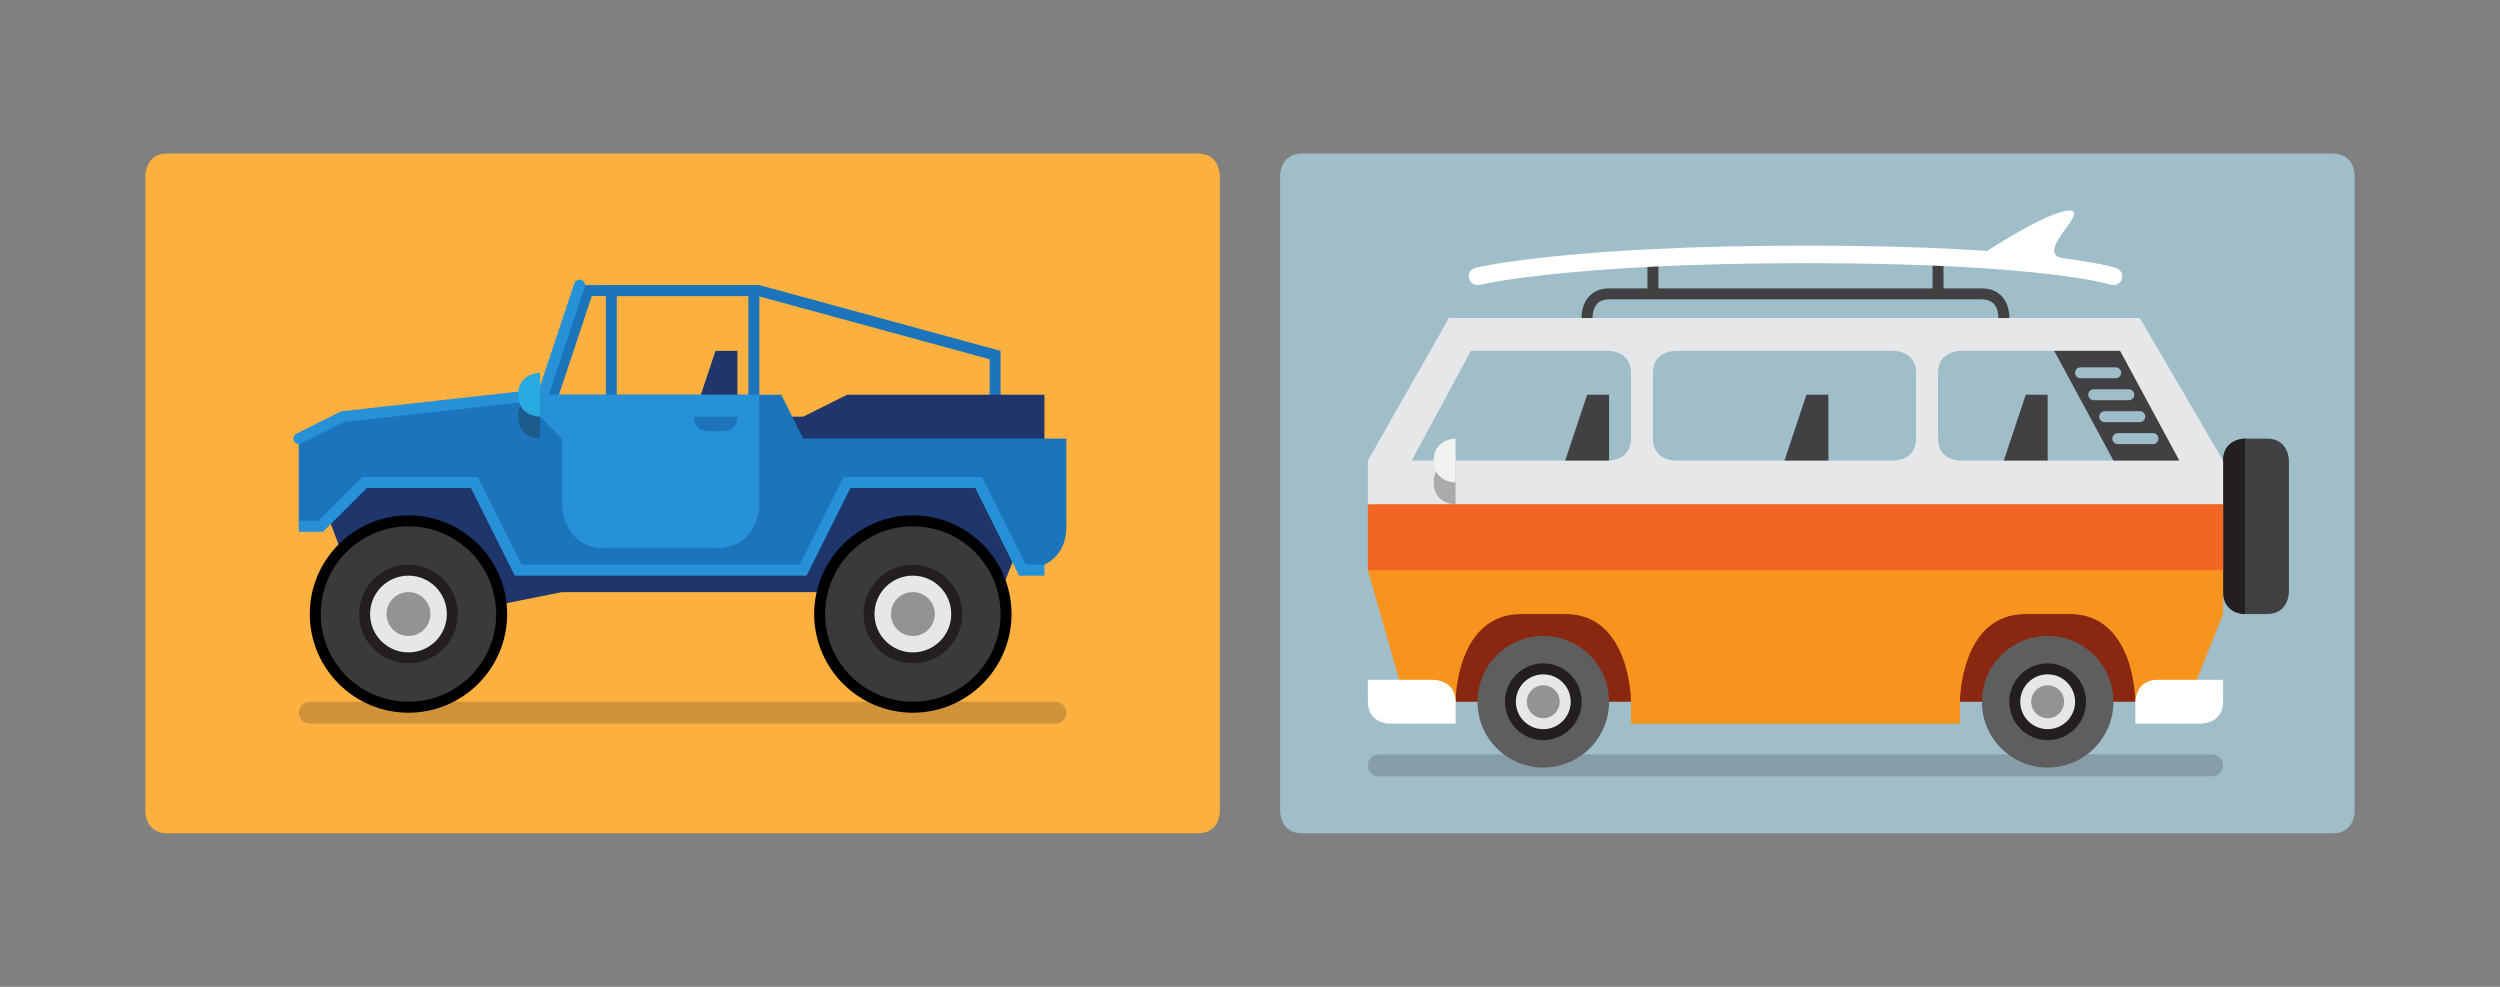 <?xml version="1.0" encoding="utf-8"?>
<!-- Generator: Adobe Illustrator 16.0.0, SVG Export Plug-In . SVG Version: 6.00 Build 0)  -->
<!DOCTYPE svg PUBLIC "-//W3C//DTD SVG 1.1//EN" "http://www.w3.org/Graphics/SVG/1.1/DTD/svg11.dtd">
<svg version="1.1" id="Layer_1" xmlns="http://www.w3.org/2000/svg" xmlns:xlink="http://www.w3.org/1999/xlink" x="0px" y="0px"
	 width="1140px" height="450px" viewBox="0 0 1140 450" enable-background="new 0 0 1140 450" xml:space="preserve">
<rect x="0" y="0" width="1140" height="450" fill="#808080" stroke="none"/>
<g>
	<g>
		<path fill="#FBB040" d="M556.263,370c0,0,0,10-10,10s-460,0-470,0s-10-10-10-10V80c0,0,0-10,10-10s460,0,470,0s10,10,10,10V370z"
			/>
		<path opacity="0.2" fill="#231F20" d="M486.263,325c0,2.762-2.238,5-5,5h-340c-2.762,0-5-2.238-5-5l0,0c0-2.762,2.238-5,5-5h340
			C484.024,320,486.263,322.238,486.263,325L486.263,325z"/>
		<polygon fill="#1E366B" points="336.263,160 326.263,160 316.263,190 336.263,190 		"/>
		<g>
			<g>
				<path fill="#1C75BC" d="M345.593,135l105.67,28.819V195h-170v-60H345.593 M346.263,130h-70v70h180v-40L346.263,130L346.263,130z
					"/>
			</g>
		</g>
		<g>
			<path fill="#1C75BC" d="M341.263,135v50H253.2l16.666-50H341.263 M346.263,130h-80l-20,60h100V130L346.263,130z"/>
		</g>
		
			<line fill="none" stroke="#2791D8" stroke-width="5" stroke-linecap="round" stroke-miterlimit="10" x1="264.263" y1="130" x2="244.263" y2="190"/>
		<polygon fill="#1E366B" points="456.263,270 256.263,270 206.263,280 166.263,280 136.263,200 346.263,190 366.262,190 
			386.263,180 476.263,180 476.263,220 		"/>
		<path fill="#1C75BC" d="M466.263,260l-20-40h-60l-20,40h-130l-20-40h-50l-20,20h-10v-40l23-10l87-10h110l10,20h120c0,0,0,20,0,40
			S466.263,260,466.263,260z"/>
		<g>
			<path fill="#3A3A3A" d="M416.263,322.5c-23.435,0-42.5-19.065-42.5-42.5s19.065-42.5,42.5-42.5s42.5,19.065,42.5,42.5
				S439.697,322.5,416.263,322.5z"/>
			<path d="M416.263,240c22.092,0,40,17.908,40,40s-17.908,40-40,40s-40-17.908-40-40S394.171,240,416.263,240 M416.263,235
				c-24.813,0-45,20.187-45,45s20.187,45,45,45s45-20.187,45-45S441.076,235,416.263,235L416.263,235z"/>
		</g>
		<path fill="#2791D8" d="M246.263,190l10,10v30c0,0,0,20,20,20s30,0,50,0s20-20,20-20v-50h-100V190z"/>
		<path fill="#1C75BC" d="M336.263,190h-20c0,0,0,6.667,6.667,6.667s0,0,6.667,0C336.263,196.667,336.263,190,336.263,190z"/>
		<polyline fill="none" stroke="#2791D8" stroke-width="5" stroke-linecap="round" stroke-miterlimit="10" points="246.263,180 
			156.263,190 136.263,200 		"/>
		<polyline fill="none" stroke="#2791D8" stroke-width="5" stroke-miterlimit="10" points="136.263,240 146.263,240 166.263,220 
			216.263,220 236.263,260 366.263,260 386.263,220 446.263,220 466.263,260 476.263,260 		"/>
		<circle fill="#E6E7E8" stroke="#231F20" stroke-width="5" stroke-miterlimit="10" cx="416.263" cy="280" r="20"/>
		<circle fill="#939393" cx="416.263" cy="280" r="10"/>
		<g>
			<path fill="#3A3A3A" d="M186.263,322.5c-23.435,0-42.5-19.065-42.5-42.5s19.065-42.5,42.5-42.5s42.5,19.065,42.5,42.5
				S209.697,322.5,186.263,322.5z"/>
			<path d="M186.263,240c22.092,0,40,17.908,40,40s-17.908,40-40,40s-40-17.908-40-40S164.171,240,186.263,240 M186.263,235
				c-24.813,0-45,20.187-45,45s20.187,45,45,45s45-20.187,45-45S211.076,235,186.263,235L186.263,235z"/>
		</g>
		<circle fill="#E6E7E8" stroke="#231F20" stroke-width="5" stroke-miterlimit="10" cx="186.263" cy="280" r="20"/>
		<circle fill="#939393" cx="186.263" cy="280" r="10"/>
		<g>
			<path opacity="0.3" fill="#231F20" d="M246.263,180c0,0-10,0-10,10s10,10,10,10V180z"/>
			<path fill="#27AAE1" d="M246.263,170c0,0-10,0-10,10s10,10,10,10V170z"/>
		</g>
	</g>
	<g>
		<g>
			<path opacity="0.3" fill="#231F20" d="M673.737,210c0,0-10,0-10,10s10,10,10,10V210z"/>
			<path fill="#FFFFFF" d="M673.737,200c0,0-10,0-10,10s10,10,10,10V200z"/>
		</g>
		<path fill="#9FBEC9" d="M1073.737,370c0,0,0,10-10,10s-460,0-470,0s-10-10-10-10V80c0,0,0-10,10-10s460,0,470,0s10,10,10,10V370z"
			/>
		<g>
			<path fill="none" stroke="#414042" stroke-width="5" stroke-miterlimit="10" d="M723.737,154v-10c0,0,0.001-10,10-10
				c10,0,160.001,0,170.001,0c9.999,0,9.999,10,9.999,10v10"/>
			<line fill="none" stroke="#414042" stroke-width="5" stroke-miterlimit="10" x1="753.737" y1="134" x2="753.737" y2="120"/>
			<line fill="none" stroke="#414042" stroke-width="5" stroke-miterlimit="10" x1="883.737" y1="134" x2="883.737" y2="120"/>
		</g>
		<path fill="#414042" d="M1013.737,210c0,10,0,60,0,60s0,10,10,10s0,0,10,0s10-10,10-10v-60c0,0,0-10-10-10s-10,0-10,0
			S1013.737,200,1013.737,210z"/>
		<path fill="#231F20" d="M1013.737,270c0,10,10,10,10,10v-80c0,0-10,0-10,10S1013.737,260,1013.737,270z"/>
		<path opacity="0.2" fill="#231F20" d="M1013.737,349c0,2.762-2.238,5-5,5h-380c-2.762,0-5-2.238-5-5l0,0c0-2.762,2.238-5,5-5h380
			C1011.499,344,1013.737,346.238,1013.737,349L1013.737,349z"/>
		<polygon fill="#892711" points="983.737,320 883.737,320 853.737,320 843.737,320 803.737,320 763.737,320 733.737,320 
			663.737,320 663.737,260 983.737,260 		"/>
		<polygon fill="#E6E7E8" points="975.737,145 660.737,145 623.737,210 623.737,230 1013.737,230 1013.737,210 		"/>
		<path fill="#F7941E" d="M993.737,330l-20-10c0,0,0-40-30-40c-10,0-10,0-20,0c-30.001,0-30.001,40-30.001,40l0.001,10h-150v-10
			c0,0-0.001-40-30-40c-20,0,0,0-20,0c-30,0-30,40-30,40l-20,10l-20-70l3-30h387v50L993.737,330z"/>
		<path fill="#FFFFFF" d="M623.737,310c0,0,0,0,0,10s10,10,10,10h30v-10c0-10-10-10-10-10H623.737z"/>
		<path fill="#FFFFFF" d="M1013.737,310c0,0,0,0,0,10s-10,10-10,10h-30v-10c0,0,0-10,10-10S1013.737,310,1013.737,310z"/>
		<g>
			<g>
				<circle fill="#5E5E5E" cx="703.737" cy="320" r="30"/>
			</g>
			<circle fill="#E6E7E8" stroke="#231F20" stroke-width="5" stroke-miterlimit="10" cx="703.737" cy="320" r="15"/>
			<circle fill="#939393" cx="703.737" cy="320" r="7.5"/>
		</g>
		<g>
			<g>
				<g>
					<circle fill="#5E5E5E" cx="933.737" cy="320" r="30"/>
				</g>
			</g>
			<circle fill="#E6E7E8" stroke="#231F20" stroke-width="5" stroke-miterlimit="10" cx="933.737" cy="320" r="15"/>
			<circle fill="#939393" cx="933.737" cy="320" r="7.5"/>
		</g>
		<rect x="753.737" y="100" fill="#0F3F27" width="0" height="0"/>
		<path fill="#9FBEC9" d="M670.737,160l-27,50h90c0,0,10,0,10-10s0-20,0-30s-10-10-10-10H670.737z"/>
		<path fill="#9FBEC9" d="M763.737,160c0,0-10,0-10,10s0,20,0,30s10,10,10,10h100c0,0,10,0,10-10s0-20,0-30s-10-10-10-10H763.737z"
			/>
		<path fill="#9FBEC9" d="M893.738,160c0,0-10.001,0-10.001,10s0,20,0,30s10.001,10,10.001,10h99.999l-27-50H893.738z"/>
		<polygon fill="#414042" points="936.737,160 963.737,210 993.737,210 966.737,160 		"/>
		<g>
			<path opacity="0.3" fill="#231F20" d="M663.737,210c0,0-10,0-10,10s10,10,10,10V210z"/>
			<path fill="#F1F2F2" d="M663.737,200c0,0-10,0-10,10s10,10,10,10V200z"/>
		</g>
		<polygon fill="#414042" points="723.737,180 713.737,210 733.737,210 733.737,180 		"/>
		<polygon fill="#414042" points="823.737,180 813.737,210 833.737,210 833.737,180 		"/>
		<polygon fill="#414042" points="923.737,180 913.738,210 933.737,210 933.737,180 		"/>
		<rect x="623.737" y="230" fill="#F26522" width="390" height="30"/>
		<path fill="none" stroke="#FFFFFF" stroke-width="8" stroke-linecap="round" stroke-miterlimit="10" d="M673.737,126
			c0,0,41-10,150-10s140,10,140,10"/>
		<path fill="#FFFFFF" d="M903.738,116c0,0,29.999-20,39.999-20s-20,22,0,22L903.738,116z"/>
		<path fill="#9FBEC9" d="M964.737,172.5h-16c-1.381,0-2.5-1.119-2.5-2.5s1.119-2.5,2.5-2.5h16c1.381,0,2.5,1.119,2.5,2.5
			S966.118,172.5,964.737,172.5z"/>
		<path fill="#9FBEC9" d="M970.737,182.5h-16c-1.381,0-2.5-1.119-2.5-2.5s1.119-2.5,2.5-2.5h16c1.381,0,2.5,1.119,2.5,2.5
			S972.118,182.5,970.737,182.5z"/>
		<path fill="#9FBEC9" d="M975.737,192.5h-16c-1.381,0-2.5-1.119-2.5-2.5s1.119-2.5,2.5-2.5h16c1.381,0,2.5,1.119,2.5,2.5
			S977.118,192.5,975.737,192.5z"/>
		<path fill="#9FBEC9" d="M981.737,202.5h-16c-1.381,0-2.5-1.119-2.5-2.5s1.119-2.5,2.5-2.5h16c1.381,0,2.5,1.119,2.5,2.5
			S983.118,202.5,981.737,202.5z"/>
	</g>
</g>
</svg>

